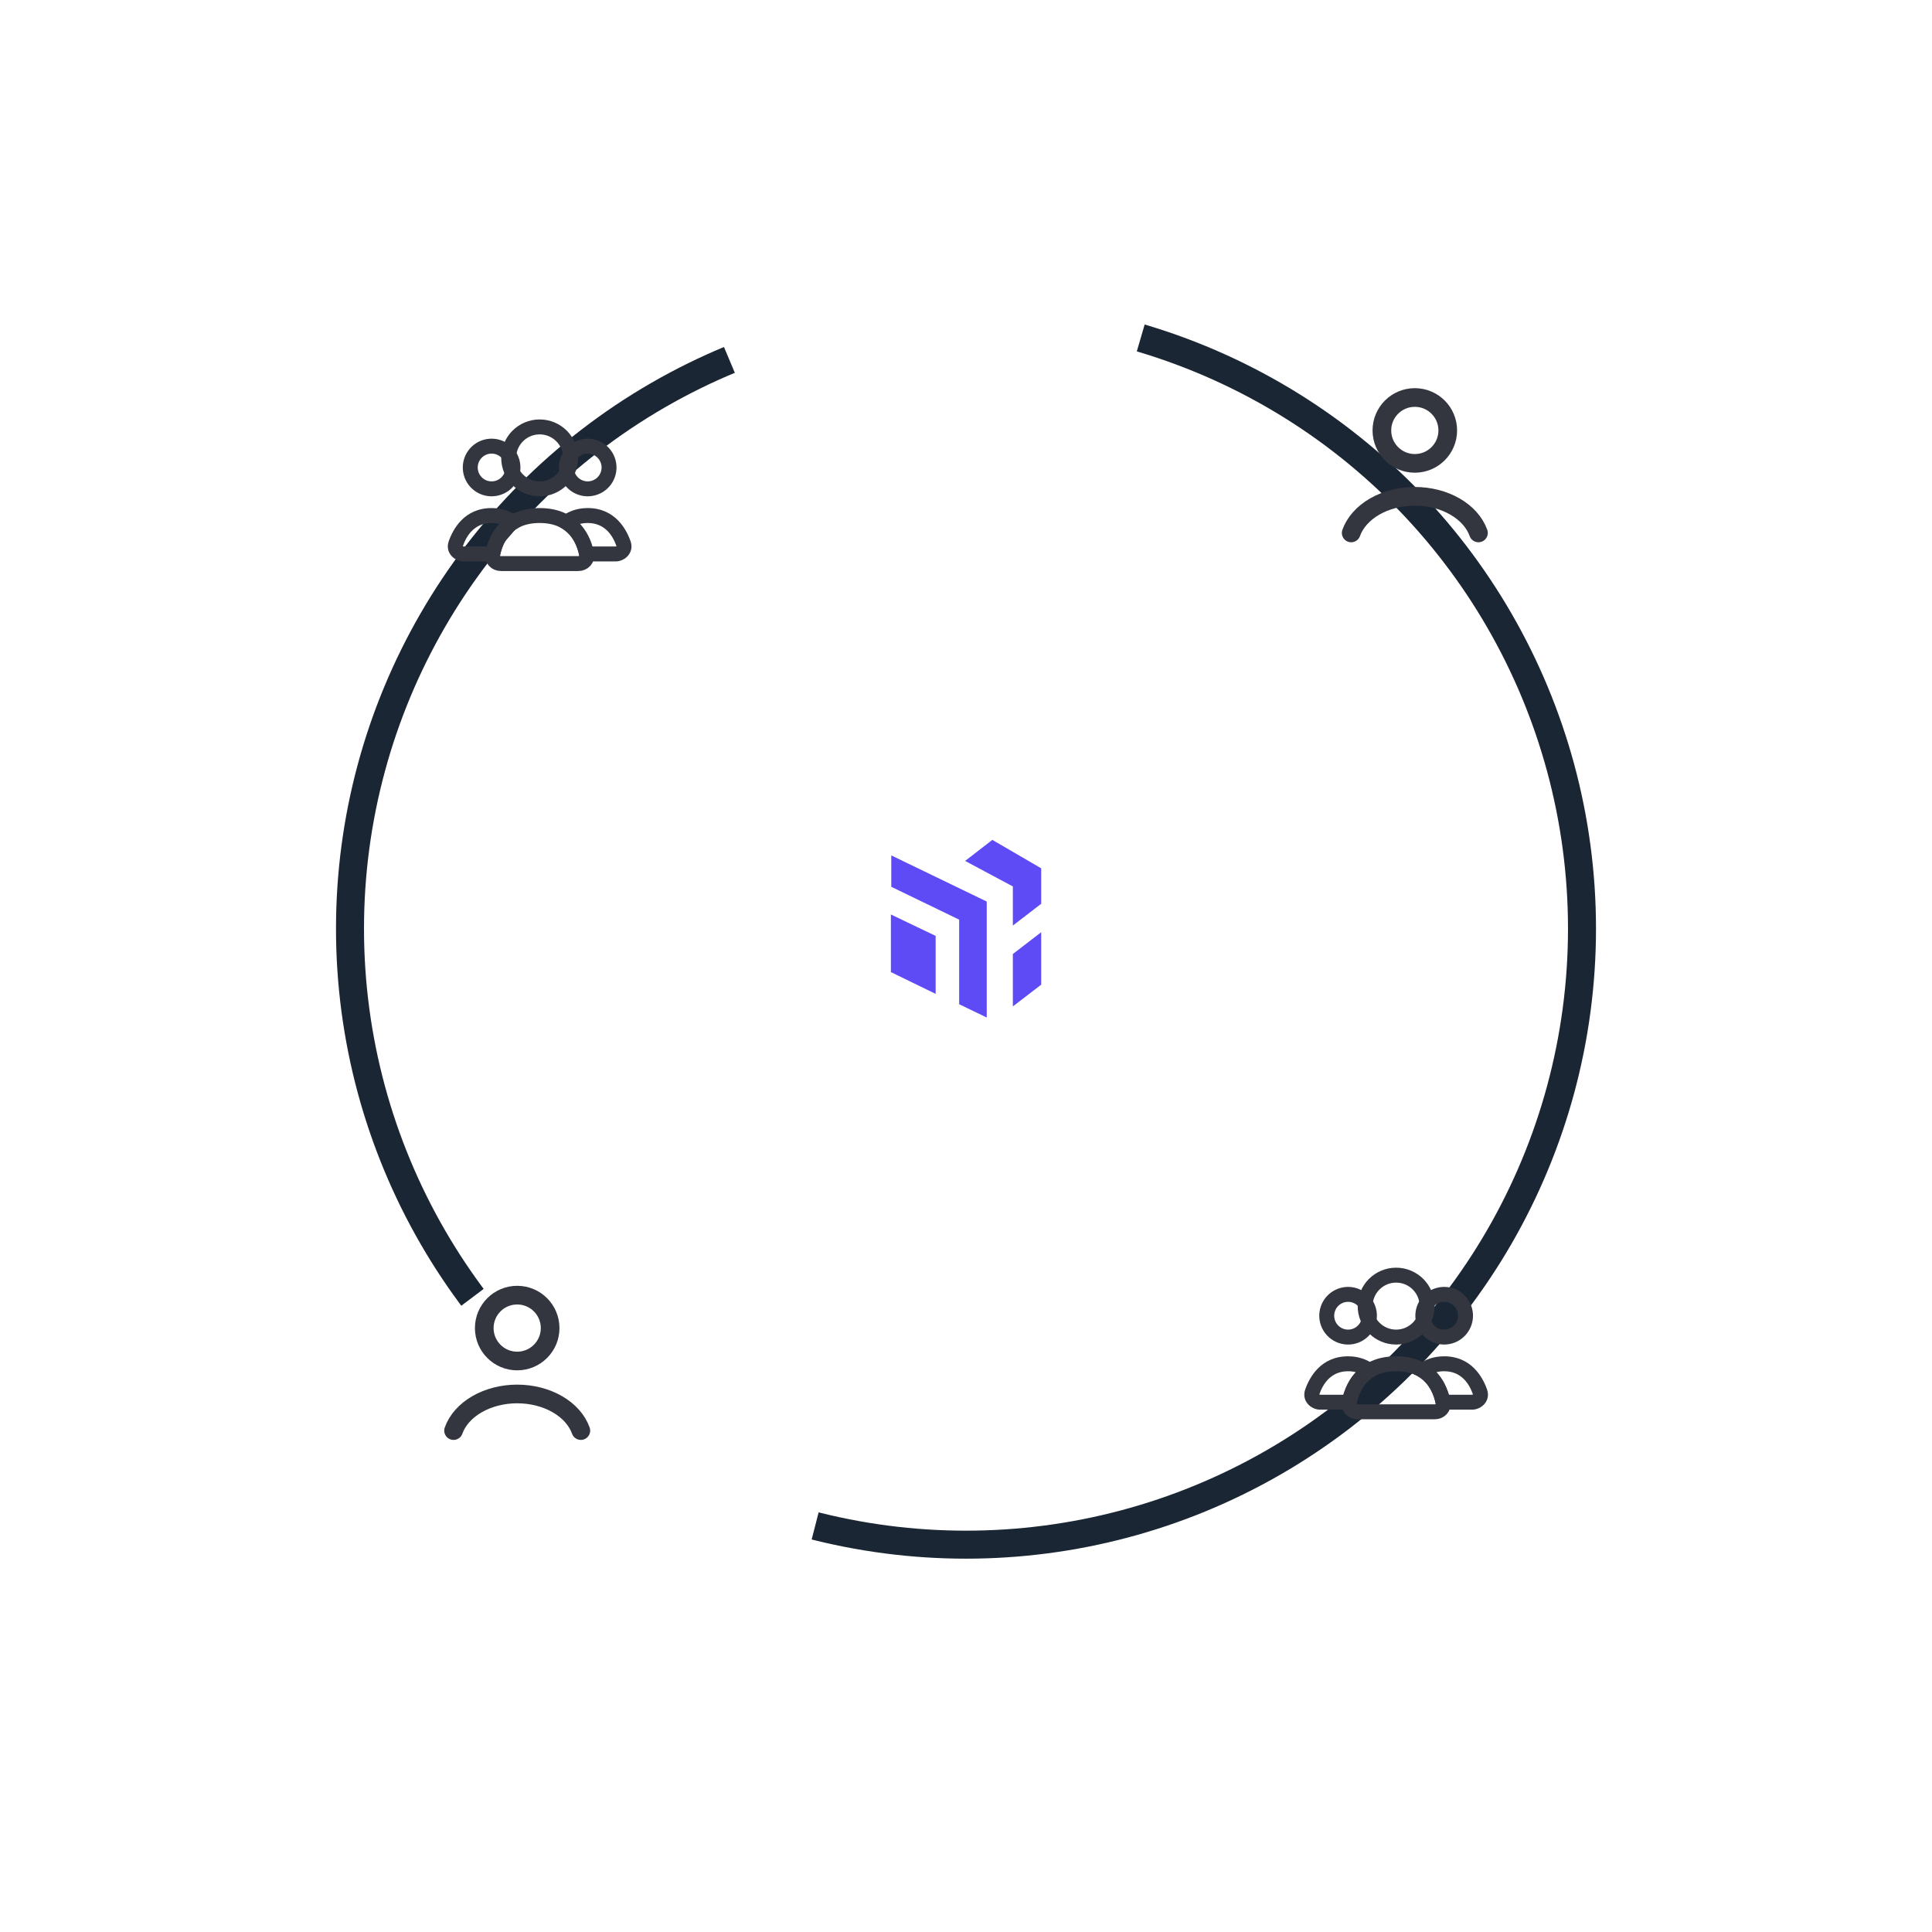 <svg width="207" height="207" viewBox="0 0 207 207" fill="none" xmlns="http://www.w3.org/2000/svg">
<g filter="url(#filter0_d_293_1354)">
<circle cx="103.235" cy="99.235" r="83.235" fill="white"/>
</g>
<g filter="url(#filter1_d_293_1354)">
<circle cx="103.749" cy="99.748" r="20.983" fill="white"/>
</g>
<path d="M106.322 89.988L103.405 92.243L108.52 94.973V99.167L111.557 96.833V93.034L106.322 89.988Z" fill="#5E4BF5"/>
<path d="M111.557 105.498V99.879L108.52 102.214V107.832L111.557 105.498Z" fill="#5E4BF5"/>
<path d="M100.248 100.275L95.453 97.98V104.153L100.248 106.487V100.275Z" fill="#5E4BF5"/>
<path d="M105.723 96.595L95.493 91.65V95.013L102.766 98.534V107.595L105.723 109.019V96.595Z" fill="#5E4BF5"/>
<circle cx="103.5" cy="99.5" r="66" stroke="#1A2634" stroke-width="3" stroke-dasharray="120 45"/>
<path d="M158.406 57.1C158.004 55.975 157.118 54.98 155.885 54.27C154.652 53.561 153.142 53.176 151.588 53.176C150.034 53.176 148.524 53.561 147.291 54.27C146.058 54.98 145.172 55.975 144.77 57.1" stroke="#33363F" stroke-width="2" stroke-linecap="round"/>
<circle cx="151.588" cy="46.118" r="3.529" stroke="#33363F" stroke-width="2" stroke-linecap="round"/>
<circle cx="57.819" cy="49.059" r="3.318" stroke="#33363F" stroke-width="1.6" stroke-linecap="round"/>
<path d="M60.986 48.944C61.289 48.419 61.789 48.035 62.375 47.878C62.961 47.721 63.586 47.803 64.111 48.106C64.637 48.41 65.02 48.91 65.177 49.496C65.335 50.082 65.252 50.707 64.949 51.232C64.645 51.758 64.146 52.141 63.559 52.298C62.973 52.456 62.349 52.373 61.823 52.07C61.297 51.766 60.914 51.267 60.757 50.68C60.6 50.094 60.682 49.47 60.986 48.944L60.986 48.944Z" stroke="#33363F" stroke-width="1.6"/>
<path d="M50.691 48.944C50.994 48.419 51.494 48.035 52.08 47.878C52.666 47.721 53.291 47.803 53.816 48.106C54.342 48.41 54.725 48.91 54.883 49.496C55.04 50.082 54.957 50.707 54.654 51.232C54.35 51.758 53.851 52.141 53.264 52.298C52.678 52.456 52.054 52.373 51.528 52.07C51.002 51.766 50.619 51.267 50.462 50.68C50.305 50.094 50.387 49.47 50.691 48.944L50.691 48.944Z" stroke="#33363F" stroke-width="1.6"/>
<path d="M62.844 59.353L62.06 59.511L62.189 60.153H62.844V59.353ZM66.807 58.257L66.052 58.52L66.052 58.52L66.807 58.257ZM60.682 55.967L60.198 55.33L59.273 56.032L60.259 56.646L60.682 55.967ZM65.951 58.553H62.844V60.153H65.951V58.553ZM66.052 58.52C66.056 58.533 66.053 58.532 66.055 58.522C66.056 58.514 66.059 58.512 66.056 58.516C66.049 58.525 66.017 58.553 65.951 58.553V60.153C66.989 60.153 67.978 59.184 67.562 57.993L66.052 58.52ZM62.966 56.035C64.822 56.035 65.66 57.399 66.052 58.52L67.562 57.993C67.103 56.675 65.877 54.435 62.966 54.435V56.035ZM61.166 56.604C61.601 56.273 62.176 56.035 62.966 56.035V54.435C61.821 54.435 60.907 54.791 60.198 55.33L61.166 56.604ZM60.259 56.646C61.408 57.361 61.876 58.595 62.06 59.511L63.629 59.195C63.409 58.106 62.804 56.345 61.104 55.287L60.259 56.646Z" fill="#33363F"/>
<path d="M54.958 55.967L55.38 56.646L56.367 56.032L55.442 55.33L54.958 55.967ZM48.832 58.257L49.588 58.52L49.588 58.52L48.832 58.257ZM52.795 59.353V60.153H53.45L53.579 59.511L52.795 59.353ZM52.673 56.035C53.463 56.035 54.039 56.273 54.474 56.604L55.442 55.33C54.733 54.791 53.818 54.435 52.673 54.435V56.035ZM49.588 58.52C49.979 57.399 50.818 56.035 52.673 56.035V54.435C49.762 54.435 48.537 56.675 48.077 57.993L49.588 58.52ZM49.688 58.553C49.623 58.553 49.591 58.525 49.583 58.516C49.58 58.512 49.583 58.514 49.584 58.522C49.586 58.532 49.583 58.533 49.588 58.52L48.077 57.993C47.661 59.184 48.65 60.153 49.688 60.153V58.553ZM52.795 58.553H49.688V60.153H52.795V58.553ZM53.579 59.511C53.764 58.595 54.231 57.36 55.38 56.646L54.535 55.287C52.835 56.345 52.23 58.106 52.011 59.195L53.579 59.511Z" fill="#33363F"/>
<path d="M57.819 55.235C61.519 55.235 62.559 57.894 62.852 59.39C62.958 59.932 62.518 60.382 61.966 60.382H53.672C53.12 60.382 52.68 59.932 52.786 59.39C53.079 57.894 54.119 55.235 57.819 55.235Z" stroke="#33363F" stroke-width="1.6" stroke-linecap="round"/>
<circle cx="149.584" cy="139.941" r="3.318" stroke="#33363F" stroke-width="1.6" stroke-linecap="round"/>
<path d="M152.751 139.826C153.055 139.301 153.554 138.917 154.141 138.76C154.727 138.603 155.351 138.685 155.877 138.989C156.402 139.292 156.786 139.792 156.943 140.378C157.1 140.965 157.018 141.589 156.714 142.115C156.411 142.64 155.911 143.024 155.325 143.181C154.739 143.338 154.114 143.256 153.589 142.952C153.063 142.649 152.68 142.149 152.523 141.563C152.365 140.977 152.448 140.352 152.751 139.826L152.751 139.826Z" stroke="#33363F" stroke-width="1.6"/>
<path d="M142.456 139.826C142.76 139.301 143.259 138.917 143.846 138.76C144.432 138.603 145.056 138.685 145.582 138.989C146.108 139.292 146.491 139.792 146.648 140.378C146.805 140.965 146.723 141.589 146.42 142.115C146.116 142.64 145.616 143.024 145.03 143.181C144.444 143.338 143.819 143.256 143.294 142.952C142.768 142.649 142.385 142.149 142.228 141.563C142.071 140.977 142.153 140.352 142.456 139.826L142.456 139.826Z" stroke="#33363F" stroke-width="1.6"/>
<path d="M154.61 150.235L153.826 150.393L153.955 151.035H154.61V150.235ZM158.573 149.139L157.817 149.403L157.817 149.403L158.573 149.139ZM152.447 146.849L151.963 146.212L151.038 146.915L152.025 147.528L152.447 146.849ZM157.717 149.435H154.61V151.035H157.717V149.435ZM157.817 149.403C157.822 149.416 157.819 149.414 157.82 149.404C157.822 149.396 157.825 149.394 157.822 149.398C157.814 149.407 157.782 149.435 157.717 149.435V151.035C158.755 151.035 159.744 150.067 159.328 148.876L157.817 149.403ZM154.732 146.918C156.587 146.918 157.426 148.281 157.817 149.403L159.328 148.876C158.868 147.558 157.643 145.318 154.732 145.318V146.918ZM152.931 147.486C153.366 147.156 153.942 146.918 154.732 146.918V145.318C153.587 145.318 152.672 145.674 151.963 146.212L152.931 147.486ZM152.025 147.528C153.174 148.243 153.641 149.478 153.826 150.393L155.394 150.077C155.175 148.988 154.57 147.227 152.87 146.17L152.025 147.528Z" fill="#33363F"/>
<path d="M146.723 146.849L147.146 147.528L148.132 146.915L147.207 146.212L146.723 146.849ZM140.598 149.139L141.353 149.403L141.353 149.403L140.598 149.139ZM144.561 150.235V151.035H145.216L145.345 150.393L144.561 150.235ZM144.439 146.918C145.229 146.918 145.804 147.156 146.239 147.486L147.207 146.212C146.498 145.674 145.584 145.318 144.439 145.318V146.918ZM141.353 149.403C141.745 148.281 142.583 146.918 144.439 146.918V145.318C141.528 145.318 140.302 147.558 139.843 148.876L141.353 149.403ZM141.454 149.435C141.388 149.435 141.356 149.407 141.349 149.398C141.346 149.394 141.349 149.396 141.35 149.404C141.352 149.414 141.349 149.416 141.353 149.403L139.843 148.876C139.427 150.067 140.416 151.035 141.454 151.035V149.435ZM144.561 149.435H141.454V151.035H144.561V149.435ZM145.345 150.393C145.529 149.478 145.997 148.243 147.146 147.528L146.301 146.17C144.601 147.227 143.996 148.988 143.776 150.077L145.345 150.393Z" fill="#33363F"/>
<path d="M149.585 146.118C153.284 146.118 154.325 148.777 154.617 150.272C154.723 150.814 154.284 151.265 153.732 151.265H145.437C144.885 151.265 144.446 150.814 144.552 150.272C144.845 148.777 145.885 146.118 149.585 146.118Z" stroke="#33363F" stroke-width="1.6" stroke-linecap="round"/>
<path d="M62.233 153.277C61.83 152.151 60.944 151.156 59.711 150.447C58.479 149.738 56.968 149.353 55.414 149.353C53.86 149.353 52.35 149.738 51.117 150.447C49.884 151.156 48.998 152.151 48.596 153.277" stroke="#33363F" stroke-width="2" stroke-linecap="round"/>
<circle cx="55.414" cy="142.294" r="3.529" stroke="#33363F" stroke-width="2" stroke-linecap="round"/>
<defs>
<filter id="filter0_d_293_1354" x="0" y="0" width="206.469" height="206.469" filterUnits="userSpaceOnUse" color-interpolation-filters="sRGB">
<feFlood flood-opacity="0" result="BackgroundImageFix"/>
<feColorMatrix in="SourceAlpha" type="matrix" values="0 0 0 0 0 0 0 0 0 0 0 0 0 0 0 0 0 0 127 0" result="hardAlpha"/>
<feOffset dy="4"/>
<feGaussianBlur stdDeviation="10"/>
<feComposite in2="hardAlpha" operator="out"/>
<feColorMatrix type="matrix" values="0 0 0 0 0 0 0 0 0 0 0 0 0 0 0 0 0 0 0.12 0"/>
<feBlend mode="normal" in2="BackgroundImageFix" result="effect1_dropShadow_293_1354"/>
<feBlend mode="normal" in="SourceGraphic" in2="effect1_dropShadow_293_1354" result="shape"/>
</filter>
<filter id="filter1_d_293_1354" x="62.766" y="66.765" width="81.967" height="81.967" filterUnits="userSpaceOnUse" color-interpolation-filters="sRGB">
<feFlood flood-opacity="0" result="BackgroundImageFix"/>
<feColorMatrix in="SourceAlpha" type="matrix" values="0 0 0 0 0 0 0 0 0 0 0 0 0 0 0 0 0 0 127 0" result="hardAlpha"/>
<feOffset dy="8"/>
<feGaussianBlur stdDeviation="10"/>
<feComposite in2="hardAlpha" operator="out"/>
<feColorMatrix type="matrix" values="0 0 0 0 0 0 0 0 0 0 0 0 0 0 0 0 0 0 0.09 0"/>
<feBlend mode="normal" in2="BackgroundImageFix" result="effect1_dropShadow_293_1354"/>
<feBlend mode="normal" in="SourceGraphic" in2="effect1_dropShadow_293_1354" result="shape"/>
</filter>
</defs>
</svg>
